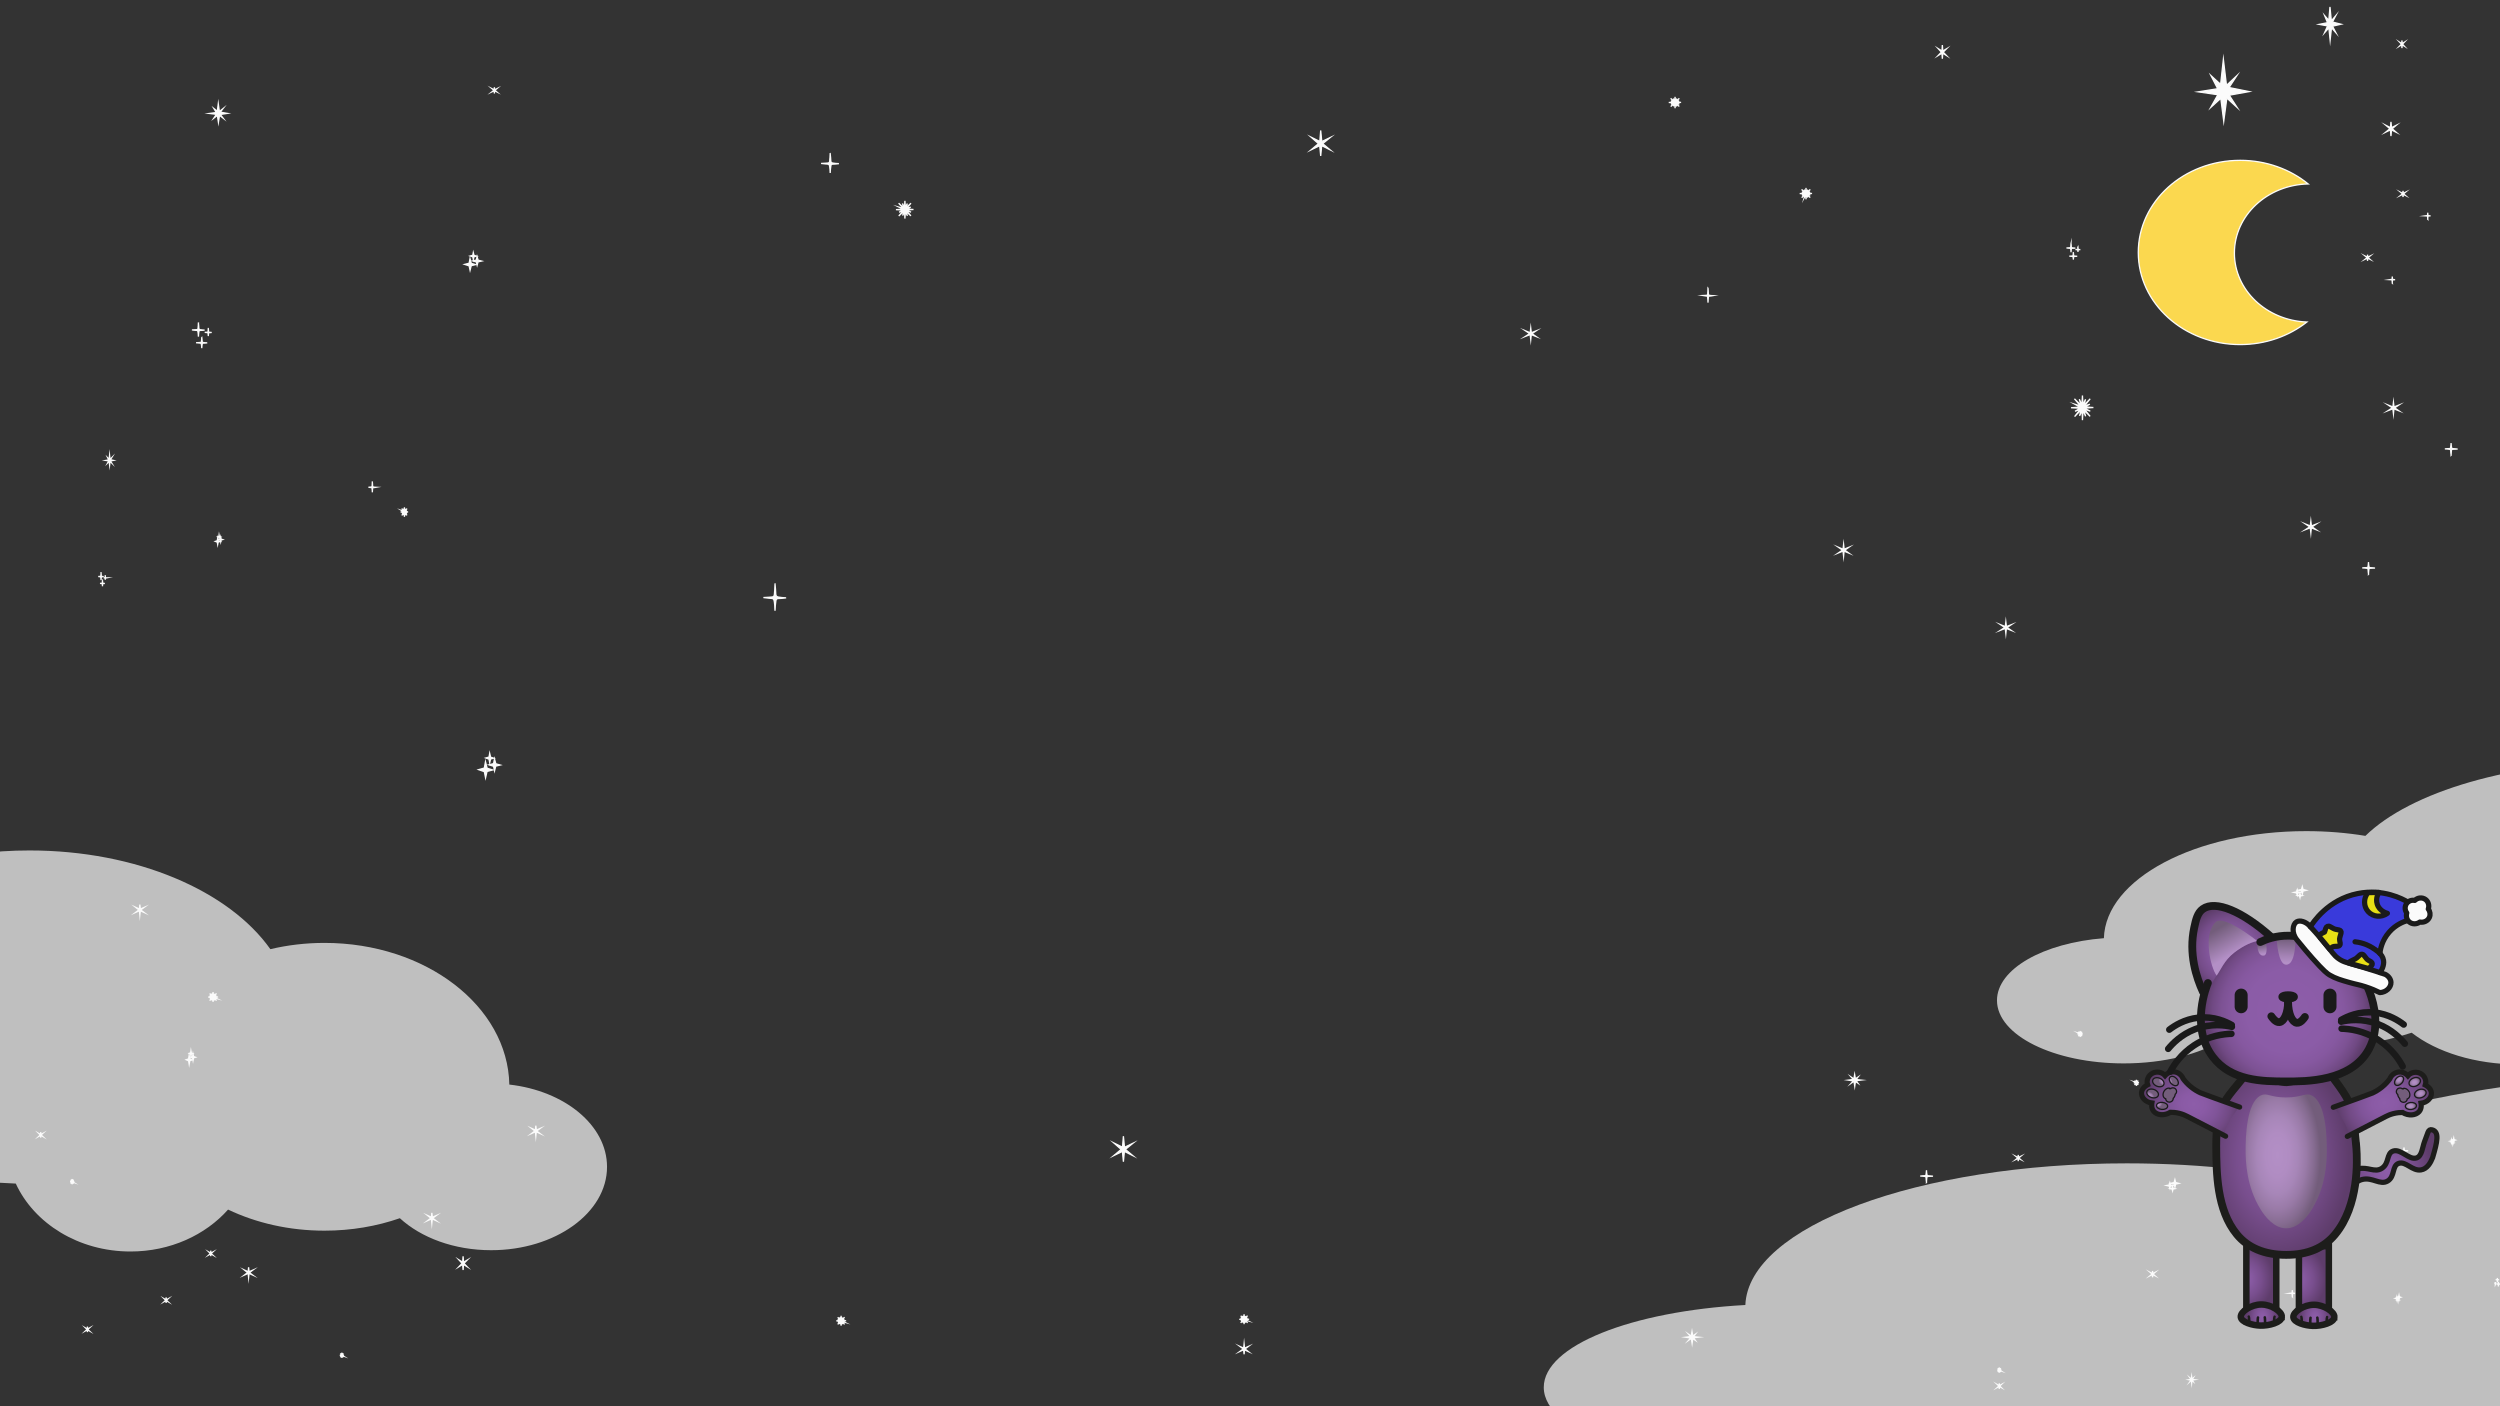 <?xml version="1.0" encoding="UTF-8"?><svg id="Calque_1" xmlns="http://www.w3.org/2000/svg" xmlns:xlink="http://www.w3.org/1999/xlink" viewBox="0 0 1920 1080"><rect x="0" y="0" width="1920" height="1080" fill="#333333" stroke="none"/><defs><style>.cls-1{fill:url(#Dégradé_sans_nom_19-11);}.cls-1,.cls-2,.cls-3,.cls-4,.cls-5,.cls-6,.cls-7,.cls-8,.cls-9,.cls-10,.cls-11,.cls-12,.cls-13,.cls-14,.cls-15,.cls-16,.cls-17{stroke:#1a1a1a;}.cls-1,.cls-18,.cls-12,.cls-19,.cls-20,.cls-21,.cls-22,.cls-23,.cls-24,.cls-25,.cls-26,.cls-27,.cls-15{stroke-miterlimit:10;}.cls-28{clip-path:url(#clippath);}.cls-29,.cls-30,.cls-31,.cls-32,.cls-33,.cls-34,.cls-35,.cls-36,.cls-37,.cls-38,.cls-39,.cls-40{stroke-width:0px;}.cls-29,.cls-13,.cls-14,.cls-22,.cls-23,.cls-15,.cls-17{fill:none;}.cls-2{fill:url(#Dégradé_sans_nom_19-8);stroke-miterlimit:10;stroke-width:1px;}.cls-3{fill:url(#Dégradé_sans_nom_19-7);stroke-miterlimit:10;stroke-width:1px;}.cls-4{fill:url(#Dégradé_sans_nom_19-2);stroke-miterlimit:10;stroke-width:1px;}.cls-5{fill:url(#Dégradé_sans_nom_19-5);}.cls-5,.cls-9{stroke-miterlimit:10;stroke-width:1px;}.cls-6{fill:url(#Dégradé_sans_nom_19-9);stroke-miterlimit:10;stroke-width:1px;}.cls-7{fill:url(#Dégradé_sans_nom_19-4);stroke-miterlimit:10;stroke-width:1px;}.cls-8{fill:url(#Dégradé_sans_nom_19-3);stroke-miterlimit:10;stroke-width:1px;}.cls-18{fill:url(#Dégradé_sans_nom_6);}.cls-18,.cls-10,.cls-11,.cls-14,.cls-23{stroke-width:4px;}.cls-18,.cls-19,.cls-22,.cls-23,.cls-24,.cls-25,.cls-26,.cls-27{stroke:#1d1d1b;}.cls-9{fill:url(#Dégradé_sans_nom_19-10);}.cls-30{fill:url(#Dégradé_sans_nom_14-2);}.cls-31{fill:url(#Dégradé_sans_nom_25-2);}.cls-32{fill:url(#Dégradé_sans_nom_25-3);}.cls-33{isolation:isolate;opacity:.7;}.cls-33,.cls-10,.cls-20{fill:#fbfbfb;}.cls-10,.cls-11,.cls-13,.cls-14,.cls-22,.cls-23,.cls-15,.cls-16,.cls-17{stroke-linecap:round;}.cls-10,.cls-11,.cls-13,.cls-14,.cls-16,.cls-17{stroke-linejoin:round;}.cls-11{fill:#e7df15;}.cls-12{fill:url(#Dégradé_sans_nom_19-6);}.cls-13{stroke-width:10px;}.cls-19{fill:url(#Dégradé_sans_nom_6-6);}.cls-19,.cls-16,.cls-17{stroke-width:6px;}.cls-20,.cls-21{stroke:#fbfbfb;}.cls-21{fill:#fbd84f;}.cls-22{stroke-width:2px;}.cls-24{fill:url(#Dégradé_sans_nom_6-5);}.cls-24,.cls-25,.cls-26,.cls-27,.cls-15{stroke-width:5px;}.cls-25{fill:url(#Dégradé_sans_nom_6-3);}.cls-26{fill:url(#Dégradé_sans_nom_6-2);}.cls-27{fill:url(#Dégradé_sans_nom_6-4);}.cls-16{fill:#1a1a1a;}.cls-34{fill:#393adb;}.cls-35{fill:url(#Dégradé_sans_nom_14);}.cls-36{fill:url(#Dégradé_sans_nom_19);}.cls-37{fill:url(#Dégradé_sans_nom_20);}.cls-38{fill:url(#Dégradé_sans_nom_22);}.cls-39{fill:url(#Dégradé_sans_nom_21);}.cls-40{fill:url(#Dégradé_sans_nom_25);}</style><clipPath id="clippath"><rect class="cls-29" x="-.31" y=".65" width="1921" height="1080"/></clipPath><radialGradient id="Dégradé_sans_nom_6" cx="863.34" cy="-507.72" fx="863.34" fy="-507.72" r="72.3" gradientTransform="translate(1827.15 1427.36) rotate(-117.45) scale(.54 -.49)" gradientUnits="userSpaceOnUse"><stop offset="0" stop-color="#8d5da9"/><stop offset=".23" stop-color="#8759a1"/><stop offset=".57" stop-color="#784e8d"/><stop offset=".98" stop-color="#5f3d6c"/><stop offset="1" stop-color="#5e3d6b"/></radialGradient><radialGradient id="Dégradé_sans_nom_6-2" cx="2766.04" cy="-118.47" fx="2766.04" fy="-118.47" r="43.61" gradientTransform="translate(341.39 912.3) scale(.5 -.59)" xlink:href="#Dégradé_sans_nom_6"/><radialGradient id="Dégradé_sans_nom_6-3" cx="1818.58" cy="52.63" fx="1818.58" fy="52.63" r="13.77" gradientTransform="translate(119.04 1073.53) scale(.89 -1.18)" xlink:href="#Dégradé_sans_nom_6"/><radialGradient id="Dégradé_sans_nom_6-4" cx="2846.16" cy="-118.9" fx="2846.16" fy="-118.9" r="43.61" gradientTransform="translate(341.39 912.27) scale(.5 -.59)" xlink:href="#Dégradé_sans_nom_6"/><radialGradient id="Dégradé_sans_nom_6-5" cx="1863.96" cy="52.41" fx="1863.96" fy="52.41" r="13.77" gradientTransform="translate(119.04 1073.49) scale(.89 -1.18)" xlink:href="#Dégradé_sans_nom_6"/><radialGradient id="Dégradé_sans_nom_6-6" cx="1957.42" cy="135.6" fx="1957.42" fy="135.6" r="74.23" gradientTransform="translate(281.26 1035.7) scale(.75 -1.08)" xlink:href="#Dégradé_sans_nom_6"/><radialGradient id="Dégradé_sans_nom_19" cx="1957.11" cy="98.87" fx="1957.11" fy="98.87" r="50.49" gradientTransform="translate(281.26 1026.51) scale(.75 -1.41)" gradientUnits="userSpaceOnUse"><stop offset="0" stop-color="#b38fc6"/><stop offset=".24" stop-color="#b08cc2"/><stop offset=".42" stop-color="#a786b8"/><stop offset=".59" stop-color="#997aa7"/><stop offset=".75" stop-color="#856b90"/><stop offset=".87" stop-color="#735d7b"/></radialGradient><radialGradient id="Dégradé_sans_nom_14" cx="750.94" cy="-753.82" fx="750.94" fy="-753.82" r="70.32" gradientTransform="translate(1134.18 1018.08) rotate(-64.28) scale(.5 -.56) skewX(-2.54)" gradientUnits="userSpaceOnUse"><stop offset="0" stop-color="#8d5da9"/><stop offset=".24" stop-color="#8a5aa5"/><stop offset=".47" stop-color="#805499"/><stop offset=".7" stop-color="#724a85"/><stop offset=".93" stop-color="#5e3d6b"/></radialGradient><radialGradient id="Dégradé_sans_nom_19-2" cx="426" cy="-404.45" fx="426" fy="-404.45" r="5.77" gradientTransform="translate(1425.05 518.49) rotate(2.69) scale(.57 -.78) skewX(-2.22)" xlink:href="#Dégradé_sans_nom_19"/><radialGradient id="Dégradé_sans_nom_19-3" cx="734.08" cy="-383.06" fx="734.08" fy="-383.06" r="5.77" gradientTransform="translate(1172.09 478.27) rotate(4.39) scale(.67 -.84) skewX(-2.78)" xlink:href="#Dégradé_sans_nom_19"/><radialGradient id="Dégradé_sans_nom_19-4" cx="829.23" cy="-392.24" fx="829.23" fy="-392.24" r="5.77" gradientTransform="translate(1111.26 460.09) rotate(4.6) scale(.68 -.84) skewX(-2.85)" xlink:href="#Dégradé_sans_nom_19"/><radialGradient id="Dégradé_sans_nom_19-5" cx="1236.53" cy="-435.25" fx="1236.53" fy="-435.25" r="5.77" gradientTransform="translate(958.84 443.42) rotate(3.21) scale(.58 -.79) skewX(-2.4)" xlink:href="#Dégradé_sans_nom_19"/><radialGradient id="Dégradé_sans_nom_19-6" cx="750.59" cy="-674.51" fx="750.59" fy="-674.51" r="12.67" gradientTransform="translate(1205.05 1048.98) rotate(-64.28) scale(.5 -.5) skewX(-2.25)" xlink:href="#Dégradé_sans_nom_19"/><radialGradient id="Dégradé_sans_nom_14-2" cx="50.59" cy="885.58" fx="50.59" fy="885.58" r="70.34" gradientTransform="translate(1386.8 1067.41) rotate(-115.72) scale(.5 .56) skewX(-2.54)" xlink:href="#Dégradé_sans_nom_14"/><radialGradient id="Dégradé_sans_nom_19-7" cx="261.35" cy="1028.98" fx="261.35" fy="1028.98" r="5.77" gradientTransform="translate(1055.44 1013.18) rotate(-92.69) scale(.57 .78) skewX(-2.22)" xlink:href="#Dégradé_sans_nom_19"/><radialGradient id="Dégradé_sans_nom_19-8" cx="266.42" cy="852.82" fx="266.42" fy="852.82" r="5.77" gradientTransform="translate(1156.18 1045) rotate(-94.39) scale(.67 .84) skewX(-2.78)" xlink:href="#Dégradé_sans_nom_19"/><radialGradient id="Dégradé_sans_nom_19-9" cx="253.6" cy="795.42" fx="253.6" fy="795.42" r="5.77" gradientTransform="translate(1199.86 1029.73) rotate(-94.6) scale(.68 .84) skewX(-2.85)" xlink:href="#Dégradé_sans_nom_19"/><radialGradient id="Dégradé_sans_nom_19-10" cx="101.03" cy="516.61" fx="101.03" fy="516.61" r="5.77" gradientTransform="translate(1438.3 898.17) rotate(-93.21) scale(.58 .79) skewX(-2.4)" xlink:href="#Dégradé_sans_nom_19"/><radialGradient id="Dégradé_sans_nom_19-11" cx="50.27" cy="890.71" fx="50.27" fy="890.71" r="12.67" gradientTransform="translate(1456.21 1037.02) rotate(-115.72) scale(.5) skewX(-2.25)" xlink:href="#Dégradé_sans_nom_19"/><radialGradient id="Dégradé_sans_nom_20" cx="1714.08" cy="352.02" fx="1714.08" fy="352.02" r="37.04" gradientTransform="translate(0 1082) scale(1 -1)" gradientUnits="userSpaceOnUse"><stop offset="0" stop-color="#8d5da9"/><stop offset=".27" stop-color="#8a5ba5"/><stop offset=".49" stop-color="#82569b"/><stop offset=".69" stop-color="#764d8a"/><stop offset=".88" stop-color="#634172"/><stop offset=".93" stop-color="#5e3d6b"/></radialGradient><radialGradient id="Dégradé_sans_nom_21" cx="1757.18" cy="305.49" fx="1757.18" fy="305.49" r="69" gradientTransform="translate(0 1082) scale(1 -1)" gradientUnits="userSpaceOnUse"><stop offset="0" stop-color="#8d5da9"/><stop offset=".46" stop-color="#8b5ca7"/><stop offset=".62" stop-color="#8658a0"/><stop offset=".74" stop-color="#7d5294"/><stop offset=".84" stop-color="#704983"/><stop offset=".92" stop-color="#603e6e"/><stop offset=".93" stop-color="#5e3d6b"/></radialGradient><linearGradient id="Dégradé_sans_nom_22" x1="1715.52" y1="350.08" x2="1702.08" y2="372.61" gradientTransform="translate(0 1082) scale(1 -1)" gradientUnits="userSpaceOnUse"><stop offset="0" stop-color="#b38fc6"/><stop offset=".85" stop-color="#735d7b"/></linearGradient><linearGradient id="Dégradé_sans_nom_25" x1="1755.51" y1="342.79" x2="1755.76" y2="361.27" gradientTransform="translate(0 1082) scale(1 -1)" gradientUnits="userSpaceOnUse"><stop offset="0" stop-color="#b38fc6"/><stop offset=".28" stop-color="#a483b5"/><stop offset=".83" stop-color="#7f678a"/><stop offset="1" stop-color="#735d7b"/></linearGradient><linearGradient id="Dégradé_sans_nom_25-2" x1="1738.06" y1="349.39" x2="1736.97" y2="356.46" xlink:href="#Dégradé_sans_nom_25"/><linearGradient id="Dégradé_sans_nom_25-3" x1="595.4" y1="349.35" x2="594.31" y2="356.42" gradientTransform="translate(2371.48 1082) rotate(-180)" xlink:href="#Dégradé_sans_nom_25"/></defs><g id="_étoiles"><polygon class="cls-20" points="372.84 584.99 371.97 589.87 367.58 591.09 371.97 592.62 372.91 597.35 374.04 592.46 378.36 591.32 374.1 590.02 372.84 584.99"/><polygon class="cls-20" points="376.07 578.56 375.58 581.42 373.13 582.13 375.58 583.02 376.1 585.79 376.73 582.93 379.15 582.27 376.77 581.51 376.07 578.56"/><polygon class="cls-20" points="379.77 582.88 379.07 586.47 375.57 587.37 379.07 588.49 379.82 591.97 380.72 588.38 384.16 587.54 380.77 586.58 379.77 582.88"/><polygon class="cls-20" points="1707.55 45.55 1709.93 65.58 1717.79 58.23 1711.9 67.23 1727.33 70.35 1712.04 73.11 1718.07 82.48 1710.21 75.31 1707.83 93.14 1705.58 75.5 1697.87 82.48 1703.34 72.74 1688.19 70.54 1703.2 68.15 1698.01 58.04 1705.44 64.84 1707.55 45.55"/><polygon class="cls-20" points="1285.54 78.04 1283.05 75.54 1285.85 77.86 1285.13 75.68 1286.23 77.72 1286.44 74.38 1286.65 77.65 1287.75 75.72 1287.03 77.86 1289.72 75.54 1287.23 78.14 1289.58 77.44 1287.47 78.42 1291.07 78.64 1287.2 78.85 1289.76 79.94 1287.23 79.16 1289.69 81.77 1286.99 79.51 1287.79 81.73 1286.68 79.62 1286.44 83.1 1286.3 79.62 1285.23 81.59 1285.89 79.44 1283.12 81.84 1285.57 79.23 1283.29 79.97 1285.51 78.88 1281.6 78.71 1285.47 78.49 1283.26 77.47 1285.54 78.04"/><path class="cls-20" d="m595.2,448.48c.1.89.26,2.3.38,4.04.25,3.63.07,4.46.69,5.26.55.73,1.78.88,4.2,1.14,1.37.15,2.5.21,3.26.23-.73.12-1.86.28-3.26.38-2.79.21-3.48-.04-4.14.69-.32.36-.57.88-.88,4.81-.13,1.67-.21,3.06-.25,4.04-.02-.99-.06-2.38-.19-4.04-.31-3.97-.71-4.55-.94-4.81-.6-.68-1.24-.62-3.76-.84-1.7-.15-3.09-.33-4.01-.46.43-.02,1.96-.11,4.08-.23,2.76-.15,3.32-.18,3.83-.76.48-.55.6-1.24.82-5.34.09-1.63.15-3.03.19-4.12h-.02Z"/><path class="cls-20" d="m152.38,248.09c.06.45.14,1.17.21,2.05.14,1.84.04,2.26.38,2.67.31.37.99.44,2.34.58.77.08,1.4.1,1.82.12-.41.06-1.04.14-1.82.19-1.56.11-1.94-.02-2.31.35-.18.18-.32.45-.49,2.44-.07.85-.12,1.56-.14,2.05,0-.5-.03-1.21-.1-2.05-.17-2.01-.4-2.31-.52-2.44-.33-.35-.69-.31-2.1-.43-.95-.08-1.72-.17-2.24-.23.24-.01,1.09-.06,2.27-.12,1.54-.08,1.85-.09,2.13-.39.27-.28.33-.63.45-2.71.05-.83.08-1.54.1-2.09h.02Z"/><path class="cls-20" d="m154.94,258.92c.05.36.13.94.19,1.66.12,1.49.04,1.83.34,2.17.27.3.88.36,2.07.47.68.06,1.23.08,1.61.09-.36.05-.92.11-1.61.16-1.38.09-1.72-.02-2.04.28-.16.15-.28.36-.43,1.98-.07.69-.1,1.26-.12,1.66,0-.41-.03-.98-.09-1.66-.15-1.63-.35-1.87-.46-1.98-.3-.28-.61-.25-1.85-.35-.84-.06-1.52-.13-1.98-.19.21-.01.96-.05,2.01-.09,1.36-.06,1.63-.07,1.89-.31.24-.23.3-.51.4-2.2.04-.67.07-1.25.09-1.69h-.02Z"/><path class="cls-20" d="m159.97,252.32c.03.25.08.65.12,1.14.08,1.02.02,1.26.21,1.48.17.21.55.25,1.29.32.42.04.77.06,1,.06-.22.03-.57.08-1,.11-.86.06-1.07-.01-1.27.19-.1.1-.17.25-.27,1.35-.04.47-.06.86-.08,1.14,0-.28-.02-.67-.06-1.14-.09-1.12-.22-1.28-.29-1.35-.18-.19-.38-.17-1.16-.24-.52-.04-.95-.09-1.23-.13.13,0,.6-.03,1.25-.06.85-.04,1.02-.05,1.17-.21.15-.16.18-.35.25-1.5.03-.46.04-.85.06-1.16h0Z"/><polygon class="cls-20" points="107.39 694.74 107.09 698.14 104.17 696.82 106.65 698.82 104.17 700.72 107.06 699.43 107.39 702.62 107.73 699.43 110.54 700.72 108.06 698.82 110.62 696.92 107.75 698.17 107.39 694.74"/><polygon class="cls-20" points="331.65 931.46 331.35 934.86 328.43 933.54 330.91 935.53 328.43 937.43 331.32 936.14 331.65 939.33 331.99 936.14 334.8 937.43 332.32 935.53 334.88 933.63 332.01 934.89 331.65 931.46"/><polygon class="cls-20" points="1670.36 911.61 1670.86 909.4 1673.33 908.85 1670.86 908.16 1670.33 906.02 1669.69 908.23 1667.25 908.75 1669.66 909.33 1670.36 911.61"/><polygon class="cls-20" points="1668.55 914.52 1668.82 913.23 1670.21 912.91 1668.82 912.5 1668.53 911.25 1668.17 912.54 1666.81 912.85 1668.15 913.19 1668.55 914.52"/><polygon class="cls-20" points="1666.46 912.57 1666.86 910.94 1668.83 910.54 1666.86 910.03 1666.43 908.45 1665.93 910.08 1663.98 910.46 1665.9 910.89 1666.46 912.57"/><polygon class="cls-20" points="1299.53 1031.65 1298.93 1027.88 1296.95 1029.27 1298.44 1027.57 1294.55 1026.99 1298.4 1026.47 1296.88 1024.71 1298.86 1026.05 1299.46 1022.7 1300.03 1026.02 1301.97 1024.71 1300.59 1026.54 1304.41 1026.95 1300.63 1027.4 1301.94 1029.3 1300.06 1028.02 1299.53 1031.65"/><polygon class="cls-20" points="646.68 1014.93 648.66 1017.11 646.43 1015.08 647.01 1016.98 646.13 1015.21 645.96 1018.12 645.8 1015.27 644.91 1016.95 645.49 1015.08 643.34 1017.11 645.33 1014.84 643.45 1015.45 645.13 1014.59 642.27 1014.41 645.36 1014.23 643.31 1013.28 645.33 1013.95 643.37 1011.68 645.52 1013.64 644.89 1011.71 645.77 1013.55 645.96 1010.52 646.07 1013.55 646.93 1011.84 646.4 1013.7 648.61 1011.62 646.65 1013.89 648.47 1013.24 646.71 1014.19 649.82 1014.35 646.73 1014.53 648.5 1015.42 646.68 1014.93"/><path class="cls-20" d="m1479.54,908.03c-.06-.4-.14-1.04-.21-1.83-.14-1.64-.04-2.02-.39-2.38-.31-.33-1-.4-2.37-.52-.77-.07-1.41-.09-1.84-.1.41-.05,1.05-.13,1.84-.17,1.57-.09,1.96.02,2.33-.31.18-.16.32-.4.49-2.18.08-.76.12-1.39.14-1.83,0,.45.03,1.08.11,1.83.17,1.8.4,2.06.53,2.18.34.31.7.28,2.12.38.96.07,1.74.15,2.26.21-.24.01-1.1.05-2.3.1-1.55.07-1.87.08-2.16.35-.27.25-.34.56-.46,2.42-.05.74-.08,1.37-.11,1.87l.02-.02Z"/><polygon class="cls-20" points="955.46 1040.08 955.76 1036.67 958.69 1037.99 956.2 1036 958.69 1034.1 955.79 1035.39 955.46 1032.2 955.13 1035.39 952.32 1034.1 954.8 1036 952.23 1037.9 955.1 1036.64 955.46 1040.08"/><polygon class="cls-20" points="1838.17 317.82 1838.55 313.99 1842.3 315.47 1839.12 313.23 1842.3 311.09 1838.59 312.54 1838.17 308.94 1837.74 312.54 1834.14 311.09 1837.32 313.23 1834.03 315.37 1837.71 313.95 1838.17 317.82"/><polygon class="cls-20" points="1768.2 686.52 1768.7 684.31 1771.17 683.76 1768.7 683.07 1768.17 680.93 1767.53 683.14 1765.09 683.66 1767.5 684.24 1768.2 686.52"/><polygon class="cls-20" points="1766.39 689.43 1766.66 688.14 1768.04 687.82 1766.66 687.41 1766.37 686.16 1766.01 687.45 1764.65 687.76 1765.99 688.1 1766.39 689.43"/><polygon class="cls-20" points="1764.3 687.48 1764.69 685.85 1766.67 685.44 1764.69 684.94 1764.27 683.36 1763.77 684.99 1761.82 685.37 1763.74 685.8 1764.3 687.48"/><polygon class="cls-20" points="1424.44 834.2 1423.84 830.43 1421.86 831.81 1423.35 830.12 1419.46 829.53 1423.31 829.02 1421.79 827.25 1423.77 828.6 1424.37 825.25 1424.94 828.57 1426.88 827.25 1425.5 829.08 1429.32 829.5 1425.54 829.95 1426.85 831.85 1424.97 830.57 1424.44 834.2"/><polygon class="cls-20" points="956.17 1013.76 958.16 1015.94 955.92 1013.92 956.5 1015.82 955.62 1014.04 955.45 1016.95 955.29 1014.1 954.41 1015.79 954.98 1013.92 952.83 1015.94 954.82 1013.67 952.94 1014.28 954.63 1013.43 951.76 1013.24 954.85 1013.06 952.81 1012.11 954.82 1012.78 952.86 1010.52 955.01 1012.48 954.38 1010.55 955.26 1012.38 955.45 1009.35 955.56 1012.38 956.42 1010.67 955.89 1012.54 958.1 1010.45 956.14 1012.72 957.96 1012.08 956.2 1013.03 959.31 1013.18 956.23 1013.36 957.99 1014.25 956.17 1013.76"/><path class="cls-20" d="m1882.45,349.58c-.06-.4-.14-1.04-.21-1.83-.14-1.64-.04-2.02-.39-2.38-.31-.33-1-.4-2.37-.52-.77-.07-1.41-.09-1.84-.1.41-.05,1.05-.13,1.84-.17,1.57-.09,1.96.02,2.33-.31.18-.16.32-.4.49-2.18.08-.76.12-1.39.14-1.83,0,.45.03,1.08.11,1.83.17,1.8.4,2.06.53,2.18.34.31.7.28,2.12.38.96.07,1.74.15,2.26.21-.24.01-1.1.05-2.3.1-1.55.07-1.87.08-2.16.35-.27.25-.34.56-.46,2.42-.05.74-.08,1.37-.11,1.87l.02-.02Z"/><path class="cls-20" d="m1848.11,893.35c-.04-.28-.1-.73-.15-1.29-.1-1.16-.03-1.42-.28-1.68-.22-.23-.71-.28-1.69-.36-.55-.05-1.01-.07-1.31-.07.29-.04.75-.09,1.31-.12,1.12-.07,1.4.01,1.66-.22.13-.11.23-.28.35-1.53.05-.53.08-.98.1-1.29,0,.31.02.76.08,1.29.12,1.27.29,1.45.38,1.53.24.22.5.2,1.51.27.68.05,1.24.1,1.61.15-.17,0-.79.04-1.64.07-1.11.05-1.33.06-1.54.24-.19.18-.24.4-.33,1.7-.03.52-.06.97-.08,1.31h.02Z"/><path class="cls-20" d="m1846.27,886.55c-.04-.23-.09-.59-.13-1.04-.09-.94-.03-1.15-.24-1.36-.2-.19-.63-.23-1.49-.3-.49-.04-.89-.05-1.16-.06.26-.03.66-.07,1.16-.1.99-.05,1.24.01,1.47-.18.11-.09.2-.23.31-1.24.05-.43.07-.79.09-1.04,0,.25.02.61.07,1.04.11,1.03.25,1.17.33,1.24.21.18.44.16,1.34.22.6.04,1.1.08,1.42.12-.15,0-.69.03-1.45.06-.98.04-1.18.05-1.36.2-.17.14-.21.32-.29,1.38-.03.42-.05.78-.07,1.06h0Z"/><path class="cls-20" d="m1842.65,890.69c-.02-.16-.06-.41-.08-.72-.06-.64-.02-.79-.15-.93-.12-.13-.39-.16-.93-.2-.3-.03-.55-.04-.72-.04.16-.02.41-.05.72-.07.62-.04.77,0,.91-.12.07-.06.12-.16.19-.85.03-.3.05-.54.06-.72,0,.17.01.42.04.72.07.7.16.8.21.85.13.12.27.11.83.15.38.03.68.06.89.08-.1,0-.43.02-.9.04-.61.03-.73.03-.85.13-.11.1-.13.22-.18.94-.02.29-.03.54-.04.73h0Z"/><polygon class="cls-20" points="1175.62 260.82 1176.01 256.99 1179.76 258.47 1176.58 256.23 1179.76 254.08 1176.05 255.54 1175.62 251.94 1175.2 255.54 1171.59 254.08 1174.77 256.23 1171.49 258.37 1175.16 256.95 1175.62 260.82"/><polygon class="cls-20" points="1836.26 104.51 1836.64 99.79 1840.31 101.62 1837.2 98.85 1840.31 96.22 1836.68 98 1836.26 93.58 1835.85 98 1832.33 96.22 1835.44 98.85 1832.22 101.49 1835.82 99.75 1836.26 104.51"/><polygon class="cls-20" points="360.97 198.65 360.28 202.17 356.84 203.05 360.28 204.15 361.01 207.56 361.9 204.04 365.29 203.22 361.95 202.28 360.97 198.65"/><polygon class="cls-20" points="363.49 194.02 363.11 196.07 361.19 196.59 363.11 197.23 363.52 199.23 364.01 197.17 365.9 196.69 364.04 196.14 363.49 194.02"/><polygon class="cls-20" points="366.39 197.13 365.84 199.72 363.1 200.37 365.84 201.18 366.43 203.68 367.13 201.1 369.83 200.49 367.17 199.8 366.39 197.13"/><polygon class="cls-20" points="167.64 79.65 168.47 85.65 171.22 83.45 169.16 86.14 174.56 87.08 169.21 87.9 171.32 90.71 168.57 88.56 167.74 93.9 166.95 88.62 164.25 90.71 166.17 87.79 160.86 87.13 166.12 86.42 164.3 83.39 166.9 85.43 167.64 79.65"/><polygon class="cls-20" points="1386.11 147.99 1383.62 145.49 1386.42 147.81 1385.69 145.63 1386.8 147.67 1387.01 144.33 1387.21 147.6 1388.32 145.67 1387.59 147.81 1390.29 145.49 1387.8 148.1 1390.15 147.39 1388.04 148.38 1391.64 148.59 1387.77 148.8 1390.32 149.89 1387.8 149.12 1390.25 151.72 1387.56 149.47 1388.35 151.68 1387.25 149.57 1387.01 153.06 1386.87 149.57 1385.8 151.54 1386.45 149.4 1383.69 151.79 1386.14 149.19 1383.86 149.92 1386.07 148.83 1382.17 148.66 1386.04 148.45 1383.83 147.43 1386.11 147.99"/><path class="cls-20" d="m637.59,117.96c.08.64.2,1.66.29,2.92.2,2.62.06,3.21.54,3.8.43.53,1.39.63,3.29.83,1.07.11,1.96.15,2.55.17-.57.08-1.46.2-2.55.28-2.19.15-2.73-.03-3.24.5-.25.26-.44.63-.69,3.47-.1,1.21-.16,2.21-.2,2.92-.01-.71-.05-1.72-.15-2.92-.24-2.86-.56-3.28-.74-3.47-.47-.49-.97-.44-2.95-.61-1.33-.11-2.42-.24-3.14-.33.34-.02,1.53-.08,3.19-.17,2.16-.11,2.6-.13,3-.55.37-.4.47-.89.64-3.85.07-1.17.11-2.18.15-2.97v-.02Z"/><path class="cls-20" d="m1590.52,187.06c.04.29.1.75.15,1.31.1,1.18.03,1.45.27,1.71.22.24.7.28,1.65.37.54.05.98.07,1.28.07-.29.04-.73.09-1.28.12-1.1.07-1.37-.01-1.62.22-.13.12-.22.28-.34,1.56-.05.54-.08.99-.1,1.31,0-.32-.02-.77-.07-1.31-.12-1.29-.28-1.48-.37-1.56-.24-.22-.49-.2-1.48-.27-.67-.05-1.21-.11-1.58-.15.17,0,.77-.04,1.6-.07,1.08-.05,1.3-.06,1.5-.25.19-.18.24-.4.32-1.73.03-.53.06-.98.07-1.34h0Z"/><path class="cls-20" d="m1592.33,193.99c.04.23.09.6.13,1.06.09.95.03,1.17.24,1.38.19.19.62.23,1.46.3.48.04.87.05,1.13.06-.25.03-.65.07-1.13.1-.97.05-1.21-.01-1.44.18-.11.09-.2.23-.3,1.26-.05.44-.07.81-.09,1.06,0-.26-.02-.63-.07-1.06-.11-1.04-.25-1.2-.33-1.26-.21-.18-.43-.16-1.31-.22-.59-.04-1.07-.09-1.39-.12.15,0,.68-.03,1.41-.06.96-.04,1.15-.05,1.33-.2.17-.15.21-.33.28-1.4.03-.43.05-.8.07-1.08h.01Z"/><path class="cls-20" d="m1595.86,189.77c.02.16.06.41.08.73.05.65.02.8.15.95.12.13.38.16.91.21.3.03.54.04.7.04-.16.02-.4.05-.7.07-.6.04-.75,0-.89.12-.07.06-.12.16-.19.87-.03.3-.04.55-.05.73,0-.18-.01-.43-.04-.73-.07-.72-.15-.82-.2-.87-.13-.12-.27-.11-.81-.15-.37-.03-.67-.06-.87-.08.09,0,.42-.02.88-.04.6-.03.72-.03.83-.14.1-.1.13-.22.18-.96.02-.29.03-.55.04-.74h-.02Z"/><polygon class="cls-20" points="190.92 973.28 190.61 976.68 187.69 975.36 190.17 977.35 187.69 979.25 190.59 977.96 190.92 981.15 191.25 977.96 194.06 979.25 191.58 977.35 194.14 975.45 191.28 976.71 190.92 973.28"/><polygon class="cls-20" points="862.77 872.6 862.08 881.06 855.43 877.78 861.08 882.74 855.43 887.47 862.02 884.27 862.77 892.2 863.52 884.27 869.92 887.47 864.28 882.74 870.11 878.01 863.59 881.14 862.77 872.6"/><polygon class="cls-20" points="164.34 766.28 166.32 768.45 164.09 766.43 164.67 768.33 163.78 766.55 163.62 769.46 163.45 766.61 162.57 768.3 163.15 766.43 161 768.45 162.98 766.19 161.11 766.8 162.79 765.94 159.92 765.76 163.01 765.57 160.97 764.62 162.98 765.3 161.03 763.03 163.18 764.99 162.54 763.06 163.43 764.9 163.62 761.87 163.73 764.9 164.58 763.18 164.06 765.05 166.27 762.97 164.31 765.24 166.13 764.59 164.36 765.54 167.48 765.7 164.39 765.88 166.16 766.77 164.34 766.28"/><path class="cls-20" d="m1819.01,440.98c-.06-.4-.14-1.04-.21-1.83-.14-1.64-.04-2.02-.39-2.38-.31-.33-1-.4-2.37-.52-.77-.07-1.41-.09-1.84-.1.41-.05,1.05-.13,1.84-.17,1.57-.09,1.96.02,2.33-.31.18-.16.32-.4.49-2.18.08-.76.12-1.39.14-1.83,0,.45.03,1.08.11,1.83.17,1.8.4,2.06.53,2.18.34.31.7.28,2.12.38.96.07,1.74.15,2.26.21-.24.01-1.1.05-2.3.1-1.55.07-1.87.08-2.16.35-.27.25-.34.56-.46,2.42-.05.74-.08,1.37-.11,1.87l.02-.02Z"/><polygon class="cls-20" points="1415.88 427.18 1416.26 423.27 1419.92 424.79 1416.81 422.5 1419.92 420.32 1416.29 421.79 1415.88 418.14 1415.46 421.79 1411.94 420.32 1415.05 422.5 1411.83 424.68 1415.43 423.24 1415.88 427.18"/><polygon class="cls-20" points="1540.49 486.5 1540.88 482.67 1544.63 484.15 1541.45 481.91 1544.63 479.77 1540.92 481.22 1540.49 477.62 1540.07 481.22 1536.46 479.77 1539.65 481.91 1536.36 484.05 1540.03 482.63 1540.49 486.5"/><polygon class="cls-20" points="693.69 159.96 690.15 156.05 694.13 159.68 693.1 156.27 694.67 159.46 694.97 154.24 695.26 159.35 696.83 156.33 695.8 159.68 699.63 156.05 696.1 160.13 699.44 159.02 696.44 160.57 701.55 160.9 696.05 161.23 699.68 162.93 696.1 161.72 699.58 165.79 695.75 162.27 696.88 165.74 695.31 162.44 694.97 167.88 694.77 162.44 693.25 165.52 694.18 162.16 690.25 165.9 693.74 161.83 690.5 162.99 693.64 161.28 688.09 161.01 693.59 160.68 690.45 159.08 693.69 159.96"/><polygon class="cls-20" points="1014.3 100.18 1013.61 108.64 1006.96 105.36 1012.61 110.32 1006.96 115.05 1013.55 111.85 1014.3 119.78 1015.05 111.85 1021.45 115.05 1015.81 110.32 1021.64 105.59 1015.12 108.72 1014.3 100.18"/><polygon class="cls-20" points="1597.68 311.69 1593.17 306.27 1598.25 311.31 1596.93 306.58 1598.94 311 1599.32 303.75 1599.69 310.85 1601.7 306.65 1600.38 311.31 1605.27 306.27 1600.76 311.92 1605.02 310.39 1601.2 312.53 1607.72 312.98 1600.7 313.44 1605.34 315.81 1600.76 314.13 1605.21 319.77 1600.32 314.89 1601.76 319.7 1599.75 315.12 1599.32 322.67 1599.06 315.12 1597.12 319.39 1598.31 314.74 1593.29 319.93 1597.75 314.28 1593.61 315.88 1597.62 313.52 1590.53 313.14 1597.56 312.68 1593.55 310.47 1597.68 311.69"/><polygon class="cls-20" points="411.52 864.52 411.22 867.92 408.29 866.61 410.77 868.6 408.29 870.5 411.19 869.21 411.52 872.4 411.85 869.21 414.66 870.5 412.18 868.6 414.75 866.7 411.88 867.95 411.52 864.52"/><polygon class="cls-20" points="1774.73 409.22 1775.11 405.38 1778.86 406.87 1775.68 404.62 1778.86 402.48 1775.15 403.93 1774.73 400.34 1774.3 403.93 1770.7 402.48 1773.88 404.62 1770.59 406.77 1774.27 405.35 1774.73 409.22"/></g><g id="lune"><path class="cls-21" d="m1716.03,194.32c0-28.85,25.23-52.33,56.66-53.05-13.85-11.27-32.18-18.13-52.28-18.13-43.2,0-78.22,31.68-78.22,70.75s35.02,70.75,78.22,70.75c19.61,0,37.54-6.53,51.27-17.32-30.96-1.19-55.66-24.47-55.66-53.01h.01Z"/><polygon class="cls-20" points="145.26 810.6 144.88 813.22 143 813.87 144.88 814.69 145.29 817.22 145.77 814.61 147.63 813.99 145.8 813.3 145.26 810.6"/><polygon class="cls-20" points="146.65 807.15 146.43 808.68 145.38 809.06 146.43 809.54 146.66 811.03 146.93 809.5 147.97 809.14 146.95 808.73 146.65 807.15"/><polygon class="cls-20" points="148.23 809.47 147.93 811.39 146.43 811.87 147.93 812.48 148.26 814.34 148.64 812.41 150.12 811.96 148.66 811.45 148.23 809.47"/><polygon class="cls-20" points="1789.42 5.31 1790.45 16.05 1793.82 12.1 1791.29 16.93 1797.92 18.61 1791.35 20.09 1793.94 25.11 1790.57 21.27 1789.54 30.83 1788.58 21.37 1785.27 25.11 1787.62 19.89 1781.11 18.71 1787.56 17.43 1785.33 12.01 1788.52 15.65 1789.42 5.31"/><polygon class="cls-20" points="1597.2 793.73 1596.13 792.39 1597.33 793.64 1597.02 792.47 1597.5 793.56 1597.59 791.77 1597.68 793.52 1598.15 792.48 1597.84 793.64 1599 792.39 1597.93 793.79 1598.94 793.41 1598.03 793.94 1599.57 794.05 1597.91 794.16 1599.01 794.75 1597.93 794.33 1598.98 795.73 1597.82 794.52 1598.17 795.71 1597.69 794.58 1597.59 796.45 1597.53 794.58 1597.07 795.64 1597.35 794.48 1596.16 795.77 1597.22 794.37 1596.24 794.77 1597.19 794.18 1595.51 794.09 1597.17 793.98 1596.22 793.43 1597.2 793.73"/><path class="cls-20" d="m1311.75,221.39c.04.48.11,1.23.16,2.17.11,1.95.03,2.39.3,2.82.24.39.76.47,1.8.61.59.08,1.08.11,1.4.12-.31.06-.8.15-1.4.2-1.2.11-1.5-.02-1.78.37-.14.19-.24.47-.38,2.58-.06.9-.09,1.64-.11,2.17,0-.53-.03-1.28-.08-2.17-.13-2.13-.31-2.44-.4-2.58-.26-.37-.53-.33-1.62-.45-.73-.08-1.33-.18-1.72-.25.19-.01.84-.06,1.75-.12,1.18-.08,1.42-.09,1.64-.41.21-.3.26-.66.35-2.86.04-.87.06-1.62.08-2.21h0Z"/><path class="cls-20" d="m77.59,439.92c.03.24.06.63.09,1.1.06.99.02,1.21.17,1.43.13.2.43.24,1.01.31.33.04.6.06.78.06-.17.03-.45.08-.78.1-.67.06-.83-.01-.99.19-.08.1-.14.24-.21,1.31-.03.46-.05.83-.06,1.1,0-.27-.01-.65-.05-1.1-.07-1.08-.17-1.24-.23-1.31-.14-.19-.3-.17-.9-.23-.41-.04-.74-.09-.96-.12.1,0,.47-.03.98-.06.66-.04.79-.05.92-.21.11-.15.14-.34.2-1.45.02-.44.03-.82.05-1.12h-.02Z"/><path class="cls-20" d="m78.69,445.73c.02.2.05.51.08.89.05.8.02.98.15,1.16.12.16.38.19.89.25.29.03.53.05.69.05-.15.03-.39.06-.69.08-.59.05-.74,0-.88.15-.07.08-.12.19-.19,1.06-.03.37-.04.68-.05.89,0-.22-.01-.52-.04-.89-.06-.88-.15-1-.2-1.06-.13-.15-.26-.14-.8-.19-.36-.03-.65-.07-.85-.1.09,0,.41-.02.86-.05.58-.03.7-.04.81-.17.1-.12.13-.27.17-1.18.02-.36.03-.67.04-.91v.02Z"/><path class="cls-20" d="m80.84,442.19c.01.13.03.35.05.61.03.55,0,.67.09.8.07.11.23.13.55.17.18.02.33.03.43.03-.1.02-.25.04-.43.06-.37.03-.46,0-.55.1-.04.05-.07.13-.12.73-.02.25-.03.46-.03.61,0-.15,0-.36-.02-.61-.04-.6-.09-.69-.12-.73-.08-.1-.16-.09-.5-.13-.22-.02-.41-.05-.53-.07.06,0,.26-.02.54-.03.36-.02.44-.03.5-.12.06-.08.08-.19.11-.81.01-.25.02-.46.02-.62h.01Z"/><polygon class="cls-20" points="31.27 869.45 31.14 871.28 29.88 870.57 30.95 871.64 29.88 872.66 31.13 871.97 31.27 873.68 31.41 871.97 32.62 872.66 31.55 871.64 32.65 870.62 31.42 871.29 31.27 869.45"/><polygon class="cls-20" points="127.57 996.4 127.44 998.22 126.19 997.52 127.25 998.58 126.19 999.6 127.43 998.91 127.57 1000.62 127.72 998.91 128.92 999.6 127.86 998.58 128.96 997.57 127.73 998.24 127.57 996.4"/><polygon class="cls-20" points="1842.46 997.76 1842.67 996.57 1843.73 996.28 1842.67 995.91 1842.44 994.76 1842.17 995.94 1841.12 996.22 1842.15 996.54 1842.46 997.76"/><polygon class="cls-20" points="1841.68 999.32 1841.79 998.63 1842.39 998.45 1841.79 998.24 1841.67 997.56 1841.52 998.26 1840.93 998.42 1841.51 998.6 1841.68 999.32"/><polygon class="cls-20" points="1840.78 998.27 1840.95 997.4 1841.8 997.18 1840.95 996.91 1840.77 996.06 1840.55 996.94 1839.72 997.14 1840.54 997.37 1840.78 998.27"/><polygon class="cls-20" points="1683.21 1062.13 1682.95 1060.11 1682.1 1060.85 1682.74 1059.95 1681.07 1059.63 1682.72 1059.35 1682.07 1058.41 1682.92 1059.13 1683.18 1057.33 1683.42 1059.11 1684.26 1058.41 1683.67 1059.39 1685.31 1059.61 1683.68 1059.85 1684.24 1060.87 1683.44 1060.19 1683.21 1062.13"/><polygon class="cls-20" points="262.85 1041.16 263.71 1042.33 262.75 1041.25 263 1042.27 262.62 1041.31 262.55 1042.87 262.48 1041.35 262.1 1042.25 262.34 1041.25 261.42 1042.33 262.27 1041.12 261.47 1041.44 262.19 1040.98 260.96 1040.89 262.29 1040.79 261.41 1040.28 262.27 1040.64 261.43 1039.42 262.36 1040.47 262.08 1039.44 262.46 1040.43 262.55 1038.8 262.59 1040.43 262.96 1039.51 262.74 1040.51 263.68 1039.39 262.84 1040.61 263.62 1040.26 262.87 1040.77 264.2 1040.85 262.88 1040.95 263.64 1041.43 262.85 1041.16"/><path class="cls-20" d="m1760.51,995.84c-.03-.22-.06-.56-.09-.98-.06-.88-.02-1.08-.17-1.28-.13-.18-.43-.21-1.02-.28-.33-.04-.61-.05-.79-.06.18-.03.45-.07.79-.09.68-.05.84.01,1-.17.08-.09.14-.21.21-1.17.03-.41.05-.74.06-.98,0,.24.01.58.05.98.07.96.17,1.1.23,1.17.15.17.3.15.91.2.41.04.75.08.97.11-.1,0-.47.03-.99.06-.67.04-.8.04-.93.19-.12.13-.15.3-.2,1.3-.02.4-.04.74-.05,1h.02Z"/><polygon class="cls-20" points="1535.45 1066.65 1535.58 1064.83 1536.84 1065.53 1535.77 1064.46 1536.84 1063.45 1535.6 1064.14 1535.45 1062.43 1535.31 1064.14 1534.1 1063.45 1535.17 1064.46 1534.07 1065.48 1535.3 1064.81 1535.45 1066.65"/><polygon class="cls-20" points="1845.52 151.32 1845.68 149.26 1847.29 150.06 1845.93 148.86 1847.29 147.71 1845.7 148.49 1845.52 146.56 1845.33 148.49 1843.78 147.71 1845.15 148.86 1843.74 150.01 1845.32 149.25 1845.52 151.32"/><polygon class="cls-20" points="1884.47 877.05 1884.68 875.86 1885.75 875.57 1884.68 875.19 1884.46 874.05 1884.18 875.23 1883.14 875.51 1884.17 875.82 1884.47 877.05"/><polygon class="cls-20" points="1883.69 878.61 1883.81 877.91 1884.4 877.74 1883.81 877.52 1883.68 876.85 1883.53 877.55 1882.95 877.71 1883.52 877.89 1883.69 878.61"/><polygon class="cls-20" points="1882.8 877.56 1882.96 876.69 1883.81 876.47 1882.96 876.2 1882.78 875.35 1882.57 876.22 1881.73 876.43 1882.55 876.66 1882.8 877.56"/><polygon class="cls-20" points="1736.85 956.24 1736.59 954.22 1735.74 954.96 1736.38 954.06 1734.71 953.74 1736.36 953.46 1735.71 952.52 1736.56 953.24 1736.82 951.44 1737.06 953.22 1737.9 952.52 1737.31 953.5 1738.95 953.72 1737.32 953.96 1737.88 954.98 1737.08 954.3 1736.85 956.24"/><polygon class="cls-20" points="1535.76 1052.54 1536.61 1053.71 1535.65 1052.62 1535.9 1053.64 1535.52 1052.69 1535.45 1054.25 1535.38 1052.72 1535 1053.62 1535.25 1052.62 1534.33 1053.71 1535.18 1052.49 1534.37 1052.82 1535.1 1052.36 1533.86 1052.26 1535.19 1052.16 1534.31 1051.65 1535.18 1052.01 1534.34 1050.8 1535.26 1051.85 1534.99 1050.81 1535.37 1051.8 1535.45 1050.17 1535.5 1051.8 1535.87 1050.88 1535.64 1051.88 1536.59 1050.76 1535.75 1051.98 1536.53 1051.64 1535.77 1052.14 1537.11 1052.23 1535.78 1052.33 1536.54 1052.8 1535.76 1052.54"/><path class="cls-20" d="m1864.53,168.35c-.03-.22-.06-.56-.09-.98-.06-.88-.02-1.08-.17-1.28-.13-.18-.43-.21-1.02-.28-.33-.04-.61-.05-.79-.06.18-.03.45-.07.79-.09.68-.05.84.01,1-.17.08-.09.14-.21.21-1.17.03-.41.05-.74.06-.98,0,.24.01.58.05.98.07.96.17,1.1.23,1.17.15.17.3.15.91.2.41.04.75.08.97.11-.1,0-.47.03-.99.06-.67.04-.8.04-.93.19-.12.13-.15.3-.2,1.3-.02.4-.04.74-.05,1h.02Z"/><path class="cls-20" d="m1918.79,987.97c-.02-.15-.04-.39-.06-.69-.04-.62-.01-.76-.12-.9-.1-.12-.31-.15-.72-.2-.24-.03-.43-.04-.56-.04.13-.02.32-.05.56-.07.48-.04.6,0,.71-.12.06-.06.1-.15.15-.82.02-.29.04-.52.04-.69,0,.17.01.41.03.69.05.68.12.78.16.82.1.12.21.11.65.14.29.03.53.06.69.08-.07,0-.34.02-.7.04-.47.03-.57.03-.66.13-.08.09-.1.21-.14.91-.01.28-.03.52-.03.7v.02Z"/><path class="cls-20" d="m1917.99,984.32c-.02-.12-.04-.32-.06-.56-.04-.5-.01-.62-.11-.73-.08-.1-.27-.12-.64-.16-.21-.02-.38-.03-.5-.03.11-.02.28-.04.5-.05.43-.03.53,0,.63-.1.05-.05.09-.12.13-.67.02-.23.03-.42.04-.56,0,.14,0,.33.03.56.05.55.11.63.14.67.09.09.19.09.57.12.26.02.47.05.61.06-.07,0-.3.02-.62.03-.42.02-.51.02-.58.11-.07.08-.09.17-.12.74-.01.23-.02.42-.03.57h.01Z"/><path class="cls-20" d="m1916.44,986.54c0-.08-.02-.22-.04-.38-.02-.34,0-.42-.07-.5-.05-.07-.17-.08-.4-.11-.13-.01-.24-.02-.31-.02.07-.01.18-.03.31-.04.26-.02.33,0,.39-.07.03-.03.05-.08.08-.46.01-.16.02-.29.02-.38,0,.09,0,.23.02.38.03.38.07.43.09.46.06.06.12.06.36.08.16.01.29.03.38.04-.04,0-.19.01-.39.02-.26.01-.31.02-.36.07-.05.05-.06.12-.08.51,0,.15-.01.29-.02.39h.02Z"/><polygon class="cls-20" points="1550 891.75 1550.17 889.7 1551.78 890.49 1550.41 889.29 1551.78 888.14 1550.18 888.92 1550 886.99 1549.82 888.92 1548.27 888.14 1549.63 889.29 1548.22 890.44 1549.8 889.68 1550 891.75"/><polygon class="cls-20" points="1844.7 36.93 1844.86 34.39 1846.44 35.38 1845.1 33.89 1846.44 32.48 1844.88 33.44 1844.7 31.07 1844.52 33.44 1843.01 32.48 1844.34 33.89 1842.96 35.31 1844.51 34.37 1844.7 36.93"/><polygon class="cls-20" points="167.16 413.41 166.86 415.3 165.39 415.77 166.86 416.36 167.18 418.19 167.56 416.3 169.02 415.86 167.58 415.36 167.16 413.41"/><polygon class="cls-20" points="168.24 410.93 168.08 412.03 167.26 412.31 168.08 412.65 168.26 413.72 168.47 412.62 169.28 412.36 168.48 412.07 168.24 410.93"/><polygon class="cls-20" points="169.49 412.6 169.25 413.99 168.08 414.33 169.25 414.77 169.51 416.11 169.81 414.72 170.97 414.4 169.82 414.03 169.49 412.6"/><polygon class="cls-20" points="84.14 349.59 84.5 352.81 85.68 351.63 84.79 353.08 87.11 353.58 84.81 354.02 85.72 355.52 84.54 354.37 84.18 357.24 83.84 354.4 82.69 355.52 83.51 353.96 81.23 353.61 83.49 353.22 82.71 351.6 83.82 352.69 84.14 349.59"/><polygon class="cls-20" points="1640.39 831.24 1639.32 829.9 1640.52 831.15 1640.21 829.98 1640.68 831.07 1640.77 829.28 1640.86 831.04 1641.34 830 1641.03 831.15 1642.18 829.9 1641.11 831.3 1642.12 830.92 1641.22 831.45 1642.76 831.56 1641.1 831.68 1642.2 832.26 1641.11 831.85 1642.17 833.24 1641.01 832.04 1641.35 833.22 1640.88 832.09 1640.77 833.96 1640.71 832.09 1640.25 833.15 1640.54 832 1639.35 833.28 1640.4 831.89 1639.42 832.28 1640.37 831.7 1638.7 831.6 1640.36 831.49 1639.41 830.94 1640.39 831.24"/><path class="cls-20" d="m285.95,370.14c.04.34.09.89.13,1.56.08,1.4.03,1.72.23,2.04.19.28.6.34,1.41.44.46.06.84.08,1.1.09-.25.05-.63.11-1.1.15-.94.08-1.17-.02-1.39.27-.11.14-.19.34-.3,1.86-.04.65-.07,1.19-.08,1.56,0-.38-.02-.92-.06-1.56-.1-1.54-.24-1.76-.32-1.86-.2-.26-.42-.24-1.27-.32-.57-.06-1.04-.13-1.35-.18.15,0,.66-.04,1.37-.09.93-.06,1.11-.07,1.29-.3.16-.21.2-.48.27-2.07.03-.63.05-1.17.06-1.59h0Z"/><path class="cls-20" d="m1728.17,852.2c.02.15.04.4.06.7.04.63.01.78.12.92.09.13.3.15.71.2.23.03.42.04.55.04-.12.02-.31.05-.55.07-.47.04-.59,0-.7.12-.05.06-.1.15-.15.84-.02.29-.03.53-.04.7,0-.17-.01-.41-.03-.7-.05-.69-.12-.79-.16-.84-.1-.12-.21-.11-.63-.15-.29-.03-.52-.06-.68-.08.07,0,.33-.02.69-.04.46-.03.56-.03.64-.13s.1-.22.14-.93c.01-.28.02-.53.03-.72h0Z"/><path class="cls-20" d="m1728.95,855.91c.02.13.04.32.06.57.04.51.01.63.1.74.08.1.26.12.63.16.2.02.37.03.49.03-.11.02-.28.04-.49.05-.42.03-.52,0-.62.1-.05.05-.08.12-.13.68-.02.24-.03.43-.04.57,0-.14,0-.34-.03-.57-.05-.56-.11-.64-.14-.68-.09-.1-.18-.09-.56-.12-.25-.02-.46-.05-.6-.06.06,0,.29-.02.61-.03.41-.02.49-.02.57-.11.07-.08.09-.17.12-.75.01-.23.02-.43.03-.58h0Z"/><path class="cls-20" d="m1730.46,853.65c0,.09.02.22.03.39.02.35,0,.43.06.51.05.07.16.08.39.11.13.01.23.02.3.02-.07.01-.17.03-.3.04-.26.02-.32,0-.38.07-.03.03-.05.08-.08.46-.01.16-.02.3-.02.39,0-.1,0-.23-.02-.39-.03-.38-.07-.44-.09-.46-.06-.07-.12-.06-.35-.08-.16-.01-.29-.03-.37-.04.04,0,.18-.01.38-.02.26-.01.31-.02.35-.07.04-.05.06-.12.08-.52,0-.16.01-.29.02-.4h0Z"/><polygon class="cls-20" points="67.14 1018.83 67.01 1020.65 65.75 1019.94 66.82 1021.01 65.75 1022.03 66.99 1021.34 67.14 1023.05 67.28 1021.34 68.49 1022.03 67.42 1021.01 68.52 1019.99 67.29 1020.67 67.14 1018.83"/><polygon class="cls-20" points="355.65 964.83 355.35 969.38 352.5 967.62 354.92 970.28 352.5 972.81 355.33 971.09 355.65 975.35 355.97 971.09 358.72 972.81 356.3 970.28 358.8 967.74 356 969.42 355.65 964.83"/><polygon class="cls-20" points="55.72 907.82 56.57 908.98 55.61 907.9 55.86 908.92 55.48 907.97 55.41 909.53 55.34 908 54.96 908.9 55.21 907.9 54.29 908.98 55.14 907.77 54.34 908.1 55.06 907.64 53.83 907.54 55.15 907.44 54.28 906.93 55.14 907.29 54.3 906.08 55.22 907.13 54.95 906.09 55.33 907.08 55.41 905.45 55.46 907.08 55.83 906.16 55.6 907.16 56.55 906.04 55.71 907.26 56.49 906.91 55.73 907.42 57.07 907.51 55.74 907.6 56.5 908.08 55.72 907.82"/><path class="cls-20" d="m1837.29,217.37c-.03-.22-.06-.56-.09-.98-.06-.88-.02-1.08-.17-1.28-.13-.18-.43-.21-1.02-.28-.33-.04-.61-.05-.79-.06.18-.03.45-.07.79-.09.68-.05.84.01,1-.17.08-.09.14-.21.21-1.17.03-.41.05-.74.06-.98,0,.24.01.58.05.98.07.96.17,1.1.23,1.17.15.17.3.15.91.2.41.04.75.08.97.11-.1,0-.47.03-.99.06-.67.04-.8.04-.93.19-.12.13-.15.3-.2,1.3-.02.4-.04.74-.05,1h.02Z"/><polygon class="cls-20" points="1653.17 980.97 1653.34 978.87 1654.91 979.68 1653.57 978.46 1654.91 977.29 1653.35 978.08 1653.17 976.12 1652.99 978.08 1651.48 977.29 1652.82 978.46 1651.44 979.63 1652.98 978.85 1653.17 980.97"/><polygon class="cls-20" points="379.69 71.78 379.85 69.72 381.46 70.52 380.1 69.32 381.46 68.17 379.87 68.95 379.69 67.02 379.5 68.95 377.96 68.17 379.32 69.32 377.91 70.47 379.49 69.71 379.69 71.78"/><polygon class="cls-20" points="310.04 392.66 308.52 390.57 310.23 392.52 309.79 390.69 310.46 392.4 310.59 389.59 310.72 392.34 311.39 390.72 310.95 392.52 312.59 390.57 311.08 392.75 312.51 392.16 311.22 392.99 313.42 393.16 311.05 393.34 312.61 394.26 311.08 393.61 312.57 395.79 310.93 393.9 311.41 395.76 310.74 393.99 310.59 396.91 310.51 393.99 309.85 395.64 310.25 393.84 308.57 395.85 310.06 393.67 308.67 394.29 310.02 393.37 307.64 393.22 310 393.05 308.65 392.19 310.04 392.66"/><polygon class="cls-20" points="1491.72 34.6 1491.43 39.14 1488.57 37.38 1490.99 40.04 1488.57 42.58 1491.4 40.86 1491.72 45.12 1492.05 40.86 1494.79 42.58 1492.37 40.04 1494.87 37.51 1492.07 39.18 1491.72 34.6"/><polygon class="cls-20" points="1731.25 919.03 1729.31 916.13 1731.49 918.83 1730.92 916.29 1731.78 918.66 1731.95 914.78 1732.11 918.58 1732.97 916.33 1732.4 918.83 1734.5 916.13 1732.57 919.15 1734.4 918.34 1732.75 919.48 1735.55 919.73 1732.54 919.97 1734.53 921.24 1732.57 920.34 1734.48 923.37 1732.38 920.75 1733 923.33 1732.13 920.87 1731.95 924.92 1731.84 920.87 1731 923.16 1731.51 920.67 1729.36 923.45 1731.27 920.42 1729.49 921.28 1731.22 920.01 1728.17 919.81 1731.19 919.56 1729.47 918.38 1731.25 919.03"/><polygon class="cls-20" points="161.87 960.5 161.74 962.33 160.48 961.62 161.55 962.69 160.48 963.71 161.73 963.02 161.87 964.73 162.01 963.02 163.22 963.71 162.15 962.69 163.26 961.67 162.02 962.34 161.87 960.5"/><polygon class="cls-20" points="1818.27 200.34 1818.44 198.28 1820.05 199.08 1818.68 197.87 1820.05 196.72 1818.45 197.5 1818.27 195.57 1818.09 197.5 1816.54 196.72 1817.91 197.87 1816.5 199.02 1818.07 198.26 1818.27 200.34"/></g><g id="nuage"><g class="cls-28"><path class="cls-33" d="m391.16,832.94c-1.18-60.24-64.28-108.79-141.97-108.79-14.46,0-28.41,1.69-41.55,4.81-31.6-44.68-102.52-75.81-184.95-75.81-111.84,0-202.5,57.31-202.5,128,0,30.73,17.14,58.93,45.7,80.99-21.26,8.45-35.7,24.99-35.7,44.01,0,27.61,30.44,50,68,50s68-22.39,68-50c0-.69-.03-1.38-.07-2.07,14.71,2.7,30.11,4.38,45.99,4.9,14.1,30.59,48.22,52.17,88.08,52.17,30.46,0,57.57-12.6,74.96-32.2,21.56,10.27,46.91,16.2,74.04,16.2,20.62,0,40.21-3.42,57.89-9.57,16.29,14.96,41.64,24.57,70.11,24.57,49.15,0,89-28.65,89-64,0-31.93-32.51-58.39-75.03-63.21h0Z"/><path class="cls-33" d="m1340.43,1002.24c2.43-60.24,132.66-108.79,292.97-108.79,29.83,0,58.62,1.69,85.74,4.81,65.21-44.68,211.56-75.81,381.66-75.81,230.79,0,417.88,57.31,417.88,128,0,30.73-35.37,58.93-94.3,80.99,43.87,8.45,73.67,24.99,73.67,44.01,0,27.61-62.83,50-140.32,50s-140.32-22.39-140.32-50c0-.69.07-1.38.15-2.07-30.36,2.7-62.13,4.38-94.91,4.9-29.09,30.59-99.51,52.17-181.76,52.17-62.86,0-118.8-12.6-154.68-32.2-44.49,10.27-96.81,16.2-152.8,16.2-42.55,0-82.98-3.42-119.46-9.57-33.62,14.96-85.93,24.57-144.68,24.57-101.43,0-183.66-28.65-183.66-64,0-31.93,67.09-58.39,154.83-63.21h0Z"/><path class="cls-33" d="m1615.79,720.54c1.29-45.53,70.35-82.23,155.36-82.23,15.82,0,31.09,1.27,45.47,3.64,34.58-33.77,112.19-57.3,202.39-57.3,122.38,0,221.59,43.32,221.59,96.75,0,23.23-18.76,44.54-50.01,61.22,23.26,6.39,39.06,18.89,39.06,33.26,0,20.87-33.32,37.79-74.41,37.79s-74.41-16.92-74.41-37.79c0-.52.04-1.04.08-1.56-16.1,2.04-32.95,3.31-50.33,3.7-15.43,23.12-52.77,39.44-96.39,39.44-33.33,0-63-9.53-82.02-24.34-23.59,7.76-51.34,12.24-81.03,12.24-22.56,0-44-2.59-63.35-7.24-17.83,11.31-45.57,18.57-76.72,18.57-53.79,0-97.39-21.66-97.39-48.38,0-24.13,35.58-44.14,82.1-47.78h0Z"/></g></g><g id="Calque_8"><path class="cls-18" d="m1797.84,910.31c1.44,2.78,2.89,5.56,4.33,8.34,3.73-9.06,8.39-11.91,12.01-12.81,7.93-1.98,13.71,4.67,19.55,1.17,5.78-3.47,3.15-11.79,8.51-13.55,5.44-1.78,10.38,6.04,17.03,5.03,4.72-.71,7.41-5.42,8.97-9.41,3.61-12.1,5.34-19.87-.36-21.37-3.27-.86-3.13,2.51-5.92,9.29-1.55,4.09-1.86,10.91-6.06,12.28-5.85,1.91-11.98-7.3-18-5.26-5.24,1.78-2.76,9.48-8.66,13.27-5.62,3.61-10.71-1.57-18.43.44-3.7.96-8.71,3.76-12.97,12.58h0Z"/><rect class="cls-26" x="1725.19" y="956.85" width="22.98" height="57.6"/><path class="cls-25" d="m1752.43,1011.45c-.36,4.16-9.65,6.81-16.55,6.6-5.94-.18-14.59-2.6-14.94-6.6-.36-4.08,7.91-9.61,15.75-9.6,7.8,0,16.1,5.5,15.75,9.6h-.01Z"/><path class="cls-22" d="m1727.07,1011.15c.22.24.42,5.23.27,5.44"/><path class="cls-22" d="m1746.83,1011.27c-.22.24-.42,5.23-.27,5.44"/><path class="cls-22" d="m1739.35,1011.75c.23.62.31,5.07.12,5.66"/><path class="cls-22" d="m1734.12,1011.86c-.23.62-.31,5.07-.12,5.66"/><rect class="cls-27" x="1765.57" y="957.06" width="22.98" height="57.6"/><path class="cls-24" d="m1792.8,1011.66c-.36,4.16-9.65,6.81-16.55,6.6-5.94-.18-14.59-2.6-14.94-6.6-.36-4.08,7.91-9.61,15.75-9.6,7.8,0,16.1,5.5,15.75,9.6h-.01Z"/><path class="cls-22" d="m1767.45,1011.36c.22.24.42,5.23.27,5.44"/><path class="cls-22" d="m1787.2,1011.49c-.22.24-.42,5.23-.27,5.44"/><path class="cls-22" d="m1779.72,1011.96c.23.62.31,5.07.12,5.66"/><path class="cls-22" d="m1774.49,1012.07c-.23.62-.31,5.07-.12,5.66"/><path class="cls-19" d="m1809.58,880.2c.05.66.1,1.25.12,1.46.69,9.4,2.14,44.23-16.51,66.54-8.35,9.99-20.42,15.55-37.37,15.55s-29.63-5.64-37.93-15.76c-15.41-18.78-15.71-47.01-15.83-67.79-.09-14.98,1.92-22.38,2.71-25.05,3.6-12.12,9.66-16.43,20.78-31.2.9-1.2,24.11,7.5,30.72,7.2,5.7-.25,31.63-8.4,31.63-8.4,13.86,17.63,16.8,23.67,18.07,30,.45,2.22,2.44,13.16,3.61,27.45h0Z"/><path class="cls-36" d="m1755.81,943.35c-9.34,0-16.36-9.13-19.72-14.58-10.76-17.46-11.54-36.62-11.46-46.15.07-8.03.31-35.9,11.75-41.37,4.73-2.26,6.75,1.51,18.98,1.59,12.68.08,14.95-3.95,19.88-1.59,11.42,5.47,11.67,33.09,11.75,41.37.09,10.26-.9,29.01-11.46,46.15-3.36,5.44-10.38,14.58-19.72,14.58h0Z"/><path class="cls-35" d="m1709.24,872.62c-3.87-4.74,10.16-22.36,10.78-22.39-10.51-3.7-19.41-6.99-26.8-9.67-2.93-1.06-7.59-2.74-12.08-6.87-2.16-1.98-3.61-3.92-4.5-5.24-1.75-3.95-5.58-6.14-9.05-5.53-2.68.47-4.31,2.46-4.82,3.13-3.69-3.39-9.06-3.26-11.82-.55-1.89,1.86-2.45,4.83-1.62,7.62-.5.21-4.08,1.81-4.77,4.95-.77,3.55,2.38,8.01,8.04,9.09-.32,1.18-.78,3.69.55,5.72,2.08,3.18,7.92,4.26,13.69,1.37,1.67.11,4.21.38,7.18,1.16,4.3,1.12,7.28,2.69,8.71,3.45,5.39,2.84,14.63,7.57,26.5,13.77h0Z"/><ellipse class="cls-4" cx="1660.47" cy="849.34" rx="2.72" ry="4.28" transform="translate(669.92 2429.63) rotate(-85.01)"/><ellipse class="cls-8" cx="1653.21" cy="839.8" rx="3.23" ry="4.61" transform="translate(322.28 2130.92) rotate(-71.06)"/><ellipse class="cls-7" cx="1657.58" cy="831.14" rx="3.24" ry="4.59" transform="translate(224.51 2007.87) rotate(-66.02)"/><ellipse class="cls-5" cx="1669.48" cy="830.22" rx="2.79" ry="4.17" transform="translate(-122.9 1343.81) rotate(-42.43)"/><path class="cls-12" d="m1666.98,836.05c-.09-.06-.19-.11-.29-.15-1.68-.73-3.89.43-4.93,2.59s-.52,4.5,1.16,5.23c.1.04.21.08.31.11.05,1,.66,1.94,1.67,2.38,1.45.63,3.18,0,3.86-1.42.19-.4.28-.82.27-1.23.38-.36.74-.87,1.03-1.46s.45-1.19.49-1.7c.33-.27.61-.6.8-1,.68-1.42.06-3.07-1.4-3.7-1.01-.44-2.15-.26-2.99.36h.02Z"/><path class="cls-23" d="m1720.02,850.23l-20.77-7.48-9.36-3.49c-2.03-.95-4.58-2.38-7.2-4.5-2.75-2.22-4.71-4.5-6.05-6.32-1.33-3.29-4.47-5.4-7.81-5.32-3.48.08-5.7,2.51-6.06,2.92-2.31-2.7-6.32-3.46-9.55-1.84-3.33,1.67-4.99,5.45-3.88,8.9-.27.13-4.27,2.16-4.65,5.87-.38,3.66,2.9,7.54,7.93,8.16-.13.76-.61,4.02,1.49,6.43,2.57,2.95,8.04,3.54,12.76.66,1.81,0,4.23.16,6.98.86,2.46.63,4.44,1.5,5.92,2.28,9.83,5.08,19.66,10.16,29.49,15.24"/><path class="cls-30" d="m1802.76,872.76c3.87-4.74-10.16-22.36-10.78-22.39,10.51-3.7,19.41-6.99,26.8-9.67,2.93-1.06,7.59-2.74,12.08-6.87,2.16-1.98,3.61-3.92,4.5-5.24,1.75-3.95,5.58-6.14,9.05-5.53,2.68.47,4.31,2.46,4.82,3.13,3.69-3.39,9.06-3.26,11.82-.55,1.89,1.86,2.45,4.83,1.62,7.62.5.21,4.08,1.81,4.77,4.95.77,3.55-2.38,8.01-8.04,9.09.32,1.18.78,3.69-.55,5.72-2.08,3.18-7.92,4.26-13.69,1.37-1.67.11-4.21.38-7.18,1.16-4.3,1.12-7.28,2.69-8.71,3.45-5.39,2.84-14.63,7.57-26.5,13.77h0Z"/><ellipse class="cls-3" cx="1851.59" cy="849.4" rx="4.28" ry="2.72" transform="translate(-66.87 164.27) rotate(-4.99)"/><ellipse class="cls-2" cx="1858.81" cy="839.88" rx="4.61" ry="3.23" transform="translate(-171.97 648.8) rotate(-18.94)"/><ellipse class="cls-6" cx="1854.52" cy="830.99" rx="4.59" ry="3.24" transform="translate(-177.66 825.44) rotate(-23.98)"/><ellipse class="cls-9" cx="1842.49" cy="830.03" rx="4.17" ry="2.79" transform="translate(-13.27 1629.96) rotate(-47.57)"/><path class="cls-1" d="m1845.02,836.2c.09-.06.19-.11.29-.15,1.68-.73,3.89.43,4.93,2.59s.52,4.5-1.16,5.23c-.1.04-.21.08-.31.11-.05,1-.66,1.94-1.67,2.38-1.45.63-3.18,0-3.86-1.42-.19-.4-.28-.82-.27-1.23-.38-.36-.74-.87-1.03-1.46s-.45-1.19-.49-1.7c-.33-.27-.61-.6-.8-1-.68-1.42-.06-3.07,1.4-3.7,1.01-.44,2.15-.26,2.99.36h-.02Z"/><path class="cls-23" d="m1791.98,850.38l20.77-7.48,9.36-3.49c2.03-.95,4.58-2.38,7.2-4.5,2.75-2.22,4.71-4.5,6.05-6.32,1.33-3.29,4.47-5.4,7.81-5.32,3.48.08,5.7,2.51,6.06,2.92,2.31-2.7,6.32-3.46,9.55-1.84,3.33,1.67,4.99,5.45,3.88,8.9.27.13,4.27,2.16,4.65,5.87.38,3.66-2.9,7.54-7.93,8.16.13.76.61,4.02-1.49,6.43-2.57,2.95-8.04,3.54-12.76.66-1.81,0-4.23.16-6.98.86-2.46.63-4.44,1.5-5.92,2.28-9.83,5.08-19.66,10.16-29.49,15.24"/><polygon class="cls-37" points="1692.65 764.23 1682.4 728.69 1690.25 699.45 1701.56 695.74 1728.45 707.15 1745.77 723.46 1692.65 764.23"/><path class="cls-39" d="m1823.89,776.47c.13,1.01,2.53,22.59-11.88,38.88-14.04,15.87-34.77,16.22-54.72,16.56-18.12.31-33.33.56-47.16-10.44-12.91-10.27-22-28.26-19.44-45,1.32-8.64,5.69-17.74,11.88-27.72,5.28-8.52,7.44-12.71,13.86-17.82,13.12-10.44,29.94-9.83,40.86-9.9,10.93-.07,26.63-.18,40.32,10.26,8.23,6.27,12.16,15.66,16.2,22.68,4.15,7.21,8.85,12.82,10.08,22.5h0Z"/><path class="cls-38" d="m1733.62,722.74c-11.93-9.36-27.48-18.98-31.95-14.67-5.04,4.86-6.12,12.96-5.04,22.86.73,6.67,3.24,15.12,5.76,18.36,3.06-4.14,5.58-11.52,13.5-17.64,7.34-5.67,14.28-8.59,17.73-8.91Z"/><path class="cls-40" d="m1748.47,721.21c.17,1.5,1.08,19.63,7.29,19.71,7.29.09,7.09-18.45,7.29-19.89"/><path class="cls-31" d="m1733.62,725.62c.09,3.15.99,9.27,5.49,8.19,1.98-.9,2.09-6.31.9-10.44"/><path class="cls-32" d="m1780.53,725.65c-.09,3.15-.99,9.27-5.49,8.19-1.98-.9-2.09-6.31-.9-10.44"/><path class="cls-17" d="m1695.67,754.96c-.88,2.05-13.72,33.39,3.6,56.52,14.17,18.94,38.56,19.02,55.98,19.08,15.94.05,50.28.17,63.9-24.48,8.89-16.1,4.36-34.45.67-44.37-1.24-3.34-2.38-5.72-2.89-6.75"/><path class="cls-17" d="m1744.37,719.69c-22.34-20.02-42.95-28.46-52.56-21.6-4.13,2.95-5.3,8.06-6.66,14.4-4.3,20.04,1.62,38.14,6.71,49.23"/><path class="cls-17" d="m1735.91,723.46c3.98-1.91,11.83-5.02,22.14-4.86,9.47.15,16.7,2.99,20.61,4.86"/><ellipse class="cls-16" cx="1757.29" cy="765.58" rx="4.5" ry="1.26"/><path class="cls-17" d="m1757.29,768.77c0,9.55-3.27,15.9-6.75,16.24-2.83.28-5.44-3.45-6.16-4.51"/><path class="cls-17" d="m1757.25,769.3c0,9.55,3.27,15.9,6.75,16.24,2.83.28,5.44-3.45,6.16-4.51"/><line class="cls-13" x1="1721.2" y1="764.23" x2="1721.2" y2="773.18"/><line class="cls-13" x1="1789.43" y1="764.25" x2="1789.43" y2="773.2"/><path class="cls-15" d="m1666.03,790.78c3.9-2.99,11.61-8.01,22.18-9.18,12.2-1.35,21.59,3.18,25.82,5.61"/><path class="cls-15" d="m1665.17,805.51c3.27-3.98,9.97-10.99,20.64-15.08,12.32-4.72,23.25-2.99,28.28-1.83"/><path class="cls-15" d="m1666.81,822.95c2.54-4.74,8-13.33,18.14-20.04,11.72-7.75,23.35-8.81,28.77-8.95"/><path class="cls-15" d="m1846.05,786.84c-3.9-2.99-11.61-8.01-22.18-9.18-12.2-1.35-21.59,3.18-25.82,5.61"/><path class="cls-15" d="m1846.91,801.57c-3.27-3.98-9.97-10.99-20.64-15.08-12.32-4.72-23.25-2.99-28.28-1.83"/><path class="cls-15" d="m1845.26,819.01c-2.54-4.74-8-13.33-18.14-20.04-11.72-7.75-23.35-8.81-28.77-8.95"/><polygon class="cls-34" points="1774.37 711.71 1792.46 733.02 1796.5 736.56 1802.88 739.41 1820.21 744.52 1827.95 746.93 1830.15 742.26 1830.56 737.57 1828.79 732.91 1827.47 731.68 1829.89 723.91 1835.03 715.72 1842.51 709.56 1848.85 707.18 1848.18 704.02 1848.41 701.16 1847.18 697.75 1847.92 694.45 1849.33 692.55 1844.18 690.17 1837.39 687.62 1828.05 685.61 1818.68 685.25 1812.36 685.76 1803.88 687.81 1797.47 690.8 1790.94 694.63 1785.32 698.98 1780.17 704.07 1774.37 711.71"/><path class="cls-10" d="m1774.37,711.71c-3.38-4.05-8.21-5.25-10.69-3.69-2.91,1.83-4.04,8.37.39,13.81,4.65,5.81,8.72,10.54,11.78,14,9.11,10.29,11.63,11.98,13.25,12.95,4.52,2.71,8.96,3.97,15.3,5.78,5.22,1.49,7.13,1.58,12.18,3.23,4.85,1.58,8.66,3.31,11.11,4.53,5.08-.22,8.68-4.1,8.57-7.83-.08-2.52-1.84-4.87-4.37-6.17-4.13-1.4-10.23-3.4-17.71-5.61-12.1-3.59-14.35-3.75-18.2-6.49-3.8-2.7-4.26-4.43-12.48-14.16-3.79-4.48-7-8.03-9.13-10.33v-.02Z"/><path class="cls-11" d="m1782.6,717.15l2.64-1.35,1-3.01c.43-1.28,1.91-1.88,3.08-1.23l2.77,1.52c.57.31,1.18.53,1.81.66l2.64.52c1.05.21,1.7,1.28,1.4,2.32l-.95,3.35c-.22.77-.26,1.57-.11,2.35l.41,2.21c.21,1.12-.63,2.18-1.77,2.23l-2.61.11c-.96.04-1.86.47-2.51,1.19l-1.07,1.1-7.42-8.96c-.81-1.05-.49-2.42.7-3.03v.02Z"/><path class="cls-11" d="m1805.05,738.32l3.86-1.92c.39-.19.74-.44,1.06-.73l2.47-2.3c.87-.81,2.23-.71,2.95.21l2.11,2.68c.37.47.83.87,1.35,1.17l2.15,1.24c1.01.59,1.22,1.97.43,2.85l-2.14,2.39-15.43-4.27.35-.55c.21-.32.5-.59.84-.76h0Z"/><path class="cls-11" d="m1827,685.37c-.34.53-2.73,4.37-1.31,8.96,1.74,5.63,7.56,7.03,7.83,7.09-4.64,3.46-11.11,2.81-14.82-1.36-3.56-4.01-3.64-10.22-.11-14.5,2.81-.06,5.61-.13,8.42-.19h-.01Z"/><path class="cls-10" d="m1848.41,701.16c-.74,2.51-.03,5.18,1.81,6.8,2.21,1.95,5.67,2.07,8.26.17,3.08.61,6.11-.94,7.29-3.56.93-2.07.58-4.56-.86-6.45.96-2.71.08-5.69-2.11-7.31-2.43-1.8-5.96-1.54-8.26.71-2.35-.5-4.77.38-6.18,2.26-1.6,2.13-1.6,5.16.05,7.38h0Z"/><path class="cls-14" d="m1849.05,692.67c-3.8-2.22-18.8-10.37-38.31-6.43-22.95,4.63-34.47,22.42-36.37,25.47"/><path class="cls-14" d="m1808.67,723.3c6.71.75,11.29,3.24,13.67,4.8,1.57,1.03,3.2,2.09,4.61,3.37,1.76,1.6,3.16,3.52,3.61,6.1.67,3.88-1.73,7.99-2.61,9.36"/><path class="cls-14" d="m1848.67,707.06c-2.52.74-8.66,2.92-13.85,8.9-5.71,6.57-6.8,13.72-7.07,16.28"/></g></svg>